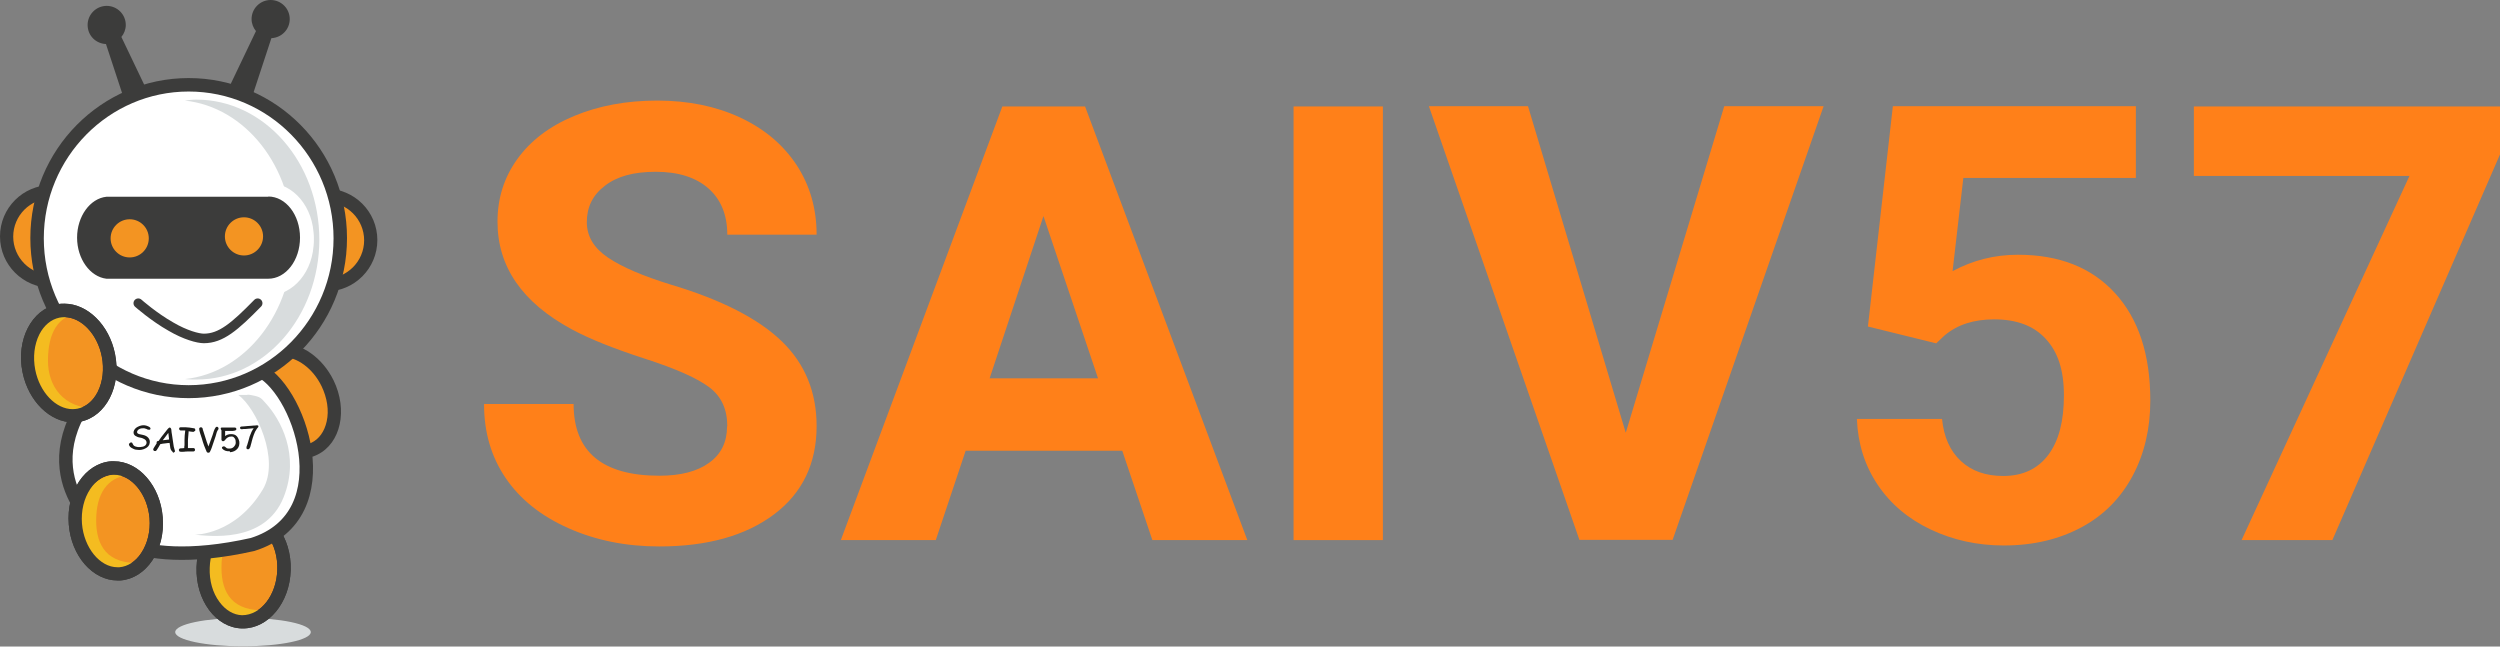 <?xml version="1.0" encoding="UTF-8"?>
<svg id="uuid-0fdd3935-1512-42df-a19d-7b04bab33164" data-name="Calque 1" xmlns="http://www.w3.org/2000/svg" viewBox="0 0 102.16 26.42">
  <rect x="0" y="0" width="102.16" height="26.42" fill="#808080" stroke="none"/>
  <defs>
    <style>
      .uuid-7a1a7c8d-28cd-4404-8b3d-3d28ccc90807 {
        fill: #f4bc20;
      }

      .uuid-b26a65e9-49d5-4cb4-8419-2bced8948437, .uuid-a823c3d7-1119-4ae4-94d8-282dbb30101f, .uuid-566c24f3-eaa3-4e63-9ff7-163d61f8ed70 {
        fill: #fff;
      }

      .uuid-1c4a844a-d96c-4318-8e5b-e2a582ef13ed {
        fill: #f39422;
      }

      .uuid-243b5f61-1c15-41a1-b8cd-9867960f83a0 {
        fill: #ff8019;
      }

      .uuid-c6f25d59-a57e-486a-8e0c-142cc3415cd7 {
        fill: #d8dcdd;
      }

      .uuid-25c15456-fd2a-414d-bff9-5f5dea659a0f {
        fill: #1d1d1b;
      }

      .uuid-af1cb2fa-56db-4618-9cee-a9bd3dd3a25f {
        fill: #3c3c3b;
      }

      .uuid-a823c3d7-1119-4ae4-94d8-282dbb30101f {
        stroke-width: .55px;
      }

      .uuid-a823c3d7-1119-4ae4-94d8-282dbb30101f, .uuid-566c24f3-eaa3-4e63-9ff7-163d61f8ed70 {
        stroke: #3c3c3b;
        stroke-miterlimit: 10;
      }

      .uuid-566c24f3-eaa3-4e63-9ff7-163d61f8ed70 {
        stroke-linecap: round;
        stroke-width: .39px;
      }
    </style>
  </defs>
  <g>
    <path class="uuid-243b5f61-1c15-41a1-b8cd-9867960f83a0" d="m29.72,17.42c0-.69-.24-1.22-.73-1.59-.49-.37-1.36-.76-2.63-1.17-1.27-.41-2.27-.81-3.01-1.21-2.01-1.09-3.02-2.55-3.02-4.39,0-.96.27-1.81.81-2.56.54-.75,1.31-1.34,2.32-1.76,1.01-.42,2.14-.63,3.4-.63s2.39.23,3.38.69c.99.46,1.76,1.11,2.31,1.94.55.84.82,1.79.82,2.85h-3.65c0-.81-.26-1.44-.77-1.89-.51-.45-1.23-.68-2.15-.68s-1.59.19-2.08.57c-.5.38-.74.87-.74,1.49,0,.58.29,1.06.87,1.45.58.39,1.43.75,2.56,1.1,2.08.62,3.59,1.4,4.54,2.32.95.92,1.42,2.08,1.42,3.46,0,1.53-.58,2.74-1.74,3.61s-2.72,1.31-4.69,1.31c-1.36,0-2.6-.25-3.72-.75s-1.97-1.18-2.56-2.05c-.59-.87-.88-1.87-.88-3.02h3.66c0,1.95,1.17,2.93,3.51,2.93.87,0,1.55-.18,2.03-.53.49-.35.73-.85.73-1.48Z"/>
    <path class="uuid-243b5f61-1c15-41a1-b8cd-9867960f83a0" d="m45.86,18.42h-6.4l-1.22,3.65h-3.88l6.6-17.72h3.38l6.63,17.72h-3.88l-1.23-3.65Zm-5.42-2.96h4.43l-2.23-6.63-2.2,6.63Z"/>
    <path class="uuid-243b5f61-1c15-41a1-b8cd-9867960f83a0" d="m56.51,22.07h-3.65V4.35h3.65v17.72Z"/>
    <path class="uuid-243b5f61-1c15-41a1-b8cd-9867960f83a0" d="m66.44,17.67l4.02-13.33h4.06l-6.17,17.72h-3.81l-6.15-17.72h4.05l3.99,13.33Z"/>
    <path class="uuid-243b5f61-1c15-41a1-b8cd-9867960f83a0" d="m76.33,13.35l1.02-9.01h9.93v2.93h-7.05l-.44,3.81c.84-.45,1.72-.67,2.67-.67,1.69,0,3.01.52,3.97,1.57.96,1.05,1.44,2.51,1.44,4.39,0,1.14-.24,2.17-.72,3.07s-1.17,1.61-2.08,2.1-1.96.75-3.19.75c-1.07,0-2.07-.22-2.98-.65s-1.64-1.04-2.17-1.83c-.53-.79-.81-1.68-.85-2.69h3.48c.07.74.33,1.31.77,1.72s1.02.61,1.73.61c.8,0,1.41-.29,1.84-.86.43-.57.64-1.38.64-2.43s-.25-1.78-.74-2.31c-.49-.54-1.2-.8-2.11-.8-.84,0-1.51.22-2.03.66l-.34.32-2.8-.69Z"/>
    <path class="uuid-243b5f61-1c15-41a1-b8cd-9867960f83a0" d="m102.16,6.31l-6.85,15.76h-3.71l6.86-14.88h-8.81v-2.84h12.51v1.96Z"/>
  </g>
  <g>
    <ellipse id="uuid-03345b01-3972-4887-bb46-1f758839a25c" data-name="shadow" class="uuid-c6f25d59-a57e-486a-8e0c-142cc3415cd7" cx="9.93" cy="25.83" rx="2.77" ry=".58"/>
    <g id="uuid-e0333943-e417-47ce-9c3d-e57b78d92c41" data-name="foot_left">
      <path class="uuid-1c4a844a-d96c-4318-8e5b-e2a582ef13ed" d="m9.88,25.41c-.91-.03-1.62-1.02-1.59-2.22.04-1.17.79-2.12,1.68-2.12.95.03,1.66,1.02,1.63,2.22-.04,1.17-.79,2.12-1.68,2.12h-.04Z"/>
      <path class="uuid-af1cb2fa-56db-4618-9cee-a9bd3dd3a25f" d="m9.98,20.8l.03.55c.34.01.67.2.92.54.28.37.42.87.4,1.4-.03,1.02-.66,1.85-1.44,1.85h0c-.34-.01-.67-.2-.92-.54-.28-.37-.42-.87-.4-1.4.03-1.02.66-1.85,1.41-1.85v-.55m0,0c-1.04,0-1.91,1.05-1.95,2.38-.04,1.35.79,2.47,1.85,2.5.02,0,.03,0,.05,0,1.04,0,1.91-1.05,1.95-2.38.04-1.35-.79-2.47-1.85-2.5-.02,0-.03,0-.05,0h0Z"/>
    </g>
    <g id="uuid-95e188f7-1b74-485f-9cec-384ec75e6e4b" data-name="foot_shadow">
      <path class="uuid-7a1a7c8d-28cd-4404-8b3d-3d28ccc90807" d="m10.89,24.92c-.07,0-.63.55-.7.55-.92-.09-1.85-1.11-1.87-2.26-.02-1.15.86-1.99,1.79-1.9.07,0,.14.02.21.04-.78.1-1.27.71-1.27,1.85,0,1.03.45,1.81,1.85,1.73Z"/>
    </g>
    <g id="uuid-b3ea0c70-cf4e-4a57-a279-e24e2af5bbad" data-name="foot_left">
      <path class="uuid-af1cb2fa-56db-4618-9cee-a9bd3dd3a25f" d="m9.98,20.8l.03.55c.34.01.67.2.92.54.28.37.42.87.4,1.4-.03,1.02-.66,1.85-1.44,1.85h0c-.34-.01-.67-.2-.92-.54-.28-.37-.42-.87-.4-1.4.03-1.02.66-1.85,1.41-1.85v-.55m0,0c-1.04,0-1.91,1.05-1.95,2.38-.04,1.35.79,2.47,1.85,2.5.02,0,.03,0,.05,0,1.04,0,1.91-1.05,1.95-2.38.04-1.35-.79-2.47-1.85-2.5-.02,0-.03,0-.05,0h0Z"/>
    </g>
    <g id="uuid-4220d0e9-e81d-4e2a-9715-641f25823bb3" data-name="hand_left">
      <path class="uuid-1c4a844a-d96c-4318-8e5b-e2a582ef13ed" d="m12.28,18.46c-.72,0-1.47-.54-1.86-1.35-.52-1.08-.28-2.27.54-2.67.18-.09.37-.13.57-.13.72,0,1.47.54,1.86,1.35.52,1.08.28,2.27-.54,2.67-.18.09-.37.13-.57.13h0Z"/>
      <path class="uuid-af1cb2fa-56db-4618-9cee-a9bd3dd3a25f" d="m11.52,14.58c.62,0,1.27.48,1.62,1.2.23.48.31.99.21,1.44-.09.41-.31.72-.62.87-.14.07-.29.1-.45.1-.62,0-1.27-.48-1.62-1.2-.45-.92-.26-1.98.41-2.31.14-.07.29-.1.45-.1m0-.55c-.24,0-.47.05-.69.16-.96.47-1.25,1.83-.66,3.04.46.93,1.3,1.51,2.11,1.51.24,0,.47-.05.69-.16.96-.47,1.25-1.83.66-3.04-.46-.93-1.3-1.51-2.11-1.51h0Z"/>
    </g>
    <path id="uuid-7e7a791a-76c9-4811-8cb6-079651732231" data-name="body" class="uuid-a823c3d7-1119-4ae4-94d8-282dbb30101f" d="m10.58,14.53c.08.12-.36.45-.1.55,1.71.62,3.64,5.98-.16,7.17-5.22,1.17-6.54-.93-6.54-.93,0,0-3.29-2.93,1.56-6.86,4.27-3.46,5.02-.9,5.12-.24.02.11.06.22.12.31Z"/>
    <g id="uuid-72127ef6-eff8-4e11-a7d8-4d4931a04e4c" data-name="ear_left">
      <path class="uuid-1c4a844a-d96c-4318-8e5b-e2a582ef13ed" d="m13.32,11.65c-1.01,0-1.83-.82-1.83-1.83s.82-1.83,1.83-1.83,1.83.82,1.83,1.83-.82,1.83-1.83,1.83Z"/>
      <path class="uuid-af1cb2fa-56db-4618-9cee-a9bd3dd3a25f" d="m13.32,8.26c.86,0,1.56.7,1.56,1.56s-.7,1.56-1.56,1.56-1.56-.7-1.56-1.56.7-1.56,1.56-1.56m0-.55c-1.16,0-2.1.94-2.1,2.1s.94,2.1,2.1,2.1,2.1-.94,2.1-2.1-.94-2.1-2.1-2.1h0Z"/>
    </g>
    <g id="uuid-900176ff-25d8-448e-9a1c-72722733224b" data-name="ear_right">
      <path class="uuid-1c4a844a-d96c-4318-8e5b-e2a582ef13ed" d="m2.1,11.49c-1.01,0-1.83-.82-1.83-1.83s.82-1.83,1.83-1.83,1.83.82,1.83,1.83-.82,1.83-1.83,1.83Z"/>
      <path class="uuid-af1cb2fa-56db-4618-9cee-a9bd3dd3a25f" d="m2.1,8.11c.86,0,1.56.7,1.56,1.56s-.7,1.56-1.56,1.56-1.56-.7-1.56-1.56.7-1.56,1.56-1.56m0-.55c-1.16,0-2.1.94-2.1,2.1s.94,2.1,2.1,2.1,2.1-.94,2.1-2.1-.94-2.1-2.1-2.1h0Z"/>
    </g>
    <path id="uuid-f0acc018-d0c1-4403-87e2-77679b872b85" data-name="feeler_left" class="uuid-af1cb2fa-56db-4618-9cee-a9bd3dd3a25f" d="m9.15,4.01l1.31-2.74c-.11-.13-.18-.31-.18-.49,0-.43.35-.78.78-.78s.78.35.78.78c0,.42-.33.76-.75.78l-.96,2.92-.97-.47Z"/>
    <path id="uuid-fda14025-9eca-4c87-aa91-79439089a044" data-name="feeler_right" class="uuid-af1cb2fa-56db-4618-9cee-a9bd3dd3a25f" d="m6.27,4.25l-1.31-2.74c.11-.13.18-.31.18-.49,0-.43-.35-.78-.78-.78s-.78.35-.78.78.33.76.75.78l.96,2.92.97-.47Z"/>
    <g id="uuid-1eaf7688-93a5-4c1a-9d4b-84a1cb995a53" data-name="head">
      <path class="uuid-b26a65e9-49d5-4cb4-8419-2bced8948437" d="m7.71,16.01c-3.42,0-6.19-2.81-6.19-6.27S4.3,3.47,7.71,3.47s6.19,2.81,6.19,6.27-2.78,6.27-6.19,6.27Z"/>
      <path class="uuid-af1cb2fa-56db-4618-9cee-a9bd3dd3a25f" d="m7.71,3.74c3.27,0,5.92,2.69,5.92,6s-2.66,6-5.92,6S1.79,13.05,1.79,9.74,4.45,3.74,7.71,3.74m0-.55c-3.57,0-6.47,2.93-6.47,6.54s2.9,6.54,6.47,6.54,6.47-2.93,6.47-6.54-2.9-6.54-6.47-6.54h0Z"/>
    </g>
    <g id="uuid-db3a3f33-86c3-40a4-8d7c-b23cbc9f1d35" data-name="hand_right">
      <path class="uuid-1c4a844a-d96c-4318-8e5b-e2a582ef13ed" d="m2.98,16.99c-.82,0-1.59-.79-1.8-1.83-.23-1.17.3-2.27,1.2-2.45.08-.02.17-.02.25-.02.82,0,1.59.79,1.8,1.83.12.58.05,1.16-.19,1.62-.23.45-.59.74-1.01.82-.08.02-.17.03-.25.03h0Z"/>
      <path class="uuid-af1cb2fa-56db-4618-9cee-a9bd3dd3a25f" d="m2.63,12.96c.69,0,1.35.69,1.53,1.61.1.52.04,1.03-.17,1.45-.19.37-.48.61-.82.68-.07.01-.13.02-.2.02-.69,0-1.35-.69-1.53-1.61-.1-.52-.04-1.03.17-1.45.19-.37.48-.61.82-.68.07-.01.13-.02.2-.02m0-.55c-.1,0-.2,0-.3.03-1.04.21-1.68,1.45-1.41,2.77.24,1.19,1.13,2.05,2.07,2.05.1,0,.2,0,.3-.03,1.04-.21,1.68-1.45,1.41-2.77-.24-1.19-1.13-2.05-2.07-2.05h0Z"/>
    </g>
    <g id="uuid-33f66d1c-473e-47ea-b91f-2c588a6e779c" data-name="foot_shadow">
      <path class="uuid-7a1a7c8d-28cd-4404-8b3d-3d28ccc90807" d="m3.9,16.68c-.07,0-.79.27-.87.26-.92-.09-1.69-1.1-1.71-2.24-.02-1.15.7-2.01,1.63-1.92.07,0,.14.02.21.04-.78.1-1.2.78-1.2,1.92,0,1.03.62,1.95,1.95,1.95Z"/>
    </g>
    <g id="uuid-d22290f9-a367-448a-8f24-249b8f9bcc5d" data-name="hand_right">
      <path class="uuid-af1cb2fa-56db-4618-9cee-a9bd3dd3a25f" d="m2.63,12.96c.69,0,1.35.69,1.53,1.61.1.52.04,1.03-.17,1.45-.19.37-.48.61-.82.68-.07.01-.13.02-.2.02-.69,0-1.35-.69-1.53-1.61-.1-.52-.04-1.03.17-1.45.19-.37.48-.61.82-.68.07-.01.13-.02.2-.02m0-.55c-.1,0-.2,0-.3.03-1.04.21-1.68,1.45-1.41,2.77.24,1.19,1.13,2.05,2.07,2.05.1,0,.2,0,.3-.03,1.04-.21,1.68-1.45,1.41-2.77-.24-1.19-1.13-2.05-2.07-2.05h0Z"/>
    </g>
    <g id="uuid-744aa0fc-d600-4d70-be04-d0f30e2d647a" data-name="foot_right">
      <path class="uuid-1c4a844a-d96c-4318-8e5b-e2a582ef13ed" d="m4.8,23.46c-.87,0-1.63-.89-1.72-2.04-.05-.59.09-1.15.38-1.59.28-.42.67-.67,1.1-.7h.1c.87,0,1.63.89,1.72,2.03.05.59-.09,1.15-.38,1.59-.28.42-.67.67-1.1.7h-.1Z"/>
      <path class="uuid-af1cb2fa-56db-4618-9cee-a9bd3dd3a25f" d="m4.66,19.4c.72,0,1.37.8,1.45,1.78.04.53-.08,1.03-.34,1.42-.23.35-.55.55-.89.58-.03,0-.05,0-.08,0-.72,0-1.37-.8-1.45-1.78-.04-.53.08-1.03.34-1.42.23-.35.55-.55.89-.58.03,0,.05,0,.08,0m0-.55s-.08,0-.12,0c-1.06.08-1.84,1.24-1.73,2.58.1,1.29.98,2.29,1.99,2.29.04,0,.08,0,.12,0,1.06-.08,1.84-1.24,1.73-2.58-.1-1.29-.98-2.29-1.99-2.29h0Z"/>
    </g>
    <path id="uuid-4c51c273-67e0-4807-99e9-0d770aa4d988" data-name="head_shadow" class="uuid-c6f25d59-a57e-486a-8e0c-142cc3415cd7" d="m13.05,9.78c0,3.16-2.25,5.73-5.03,5.73-.15,0-.31,0-.46-.02,2.47-.26,4.41-2.72,4.41-5.7s-1.95-5.42-4.42-5.68c.15-.02.31-.04.47-.04,2.78,0,5.03,2.56,5.03,5.73Z"/>
    <g id="uuid-cd111f2c-5500-4260-9393-6cdee06c199d" data-name="eyes_background">
      <path class="uuid-af1cb2fa-56db-4618-9cee-a9bd3dd3a25f" d="m4.37,11.81h-.05c-.81-.09-1.44-.94-1.44-1.95s.63-1.86,1.44-1.94h.07s6.57,0,6.57,0c.87,0,1.58.87,1.58,1.95s-.71,1.95-1.58,1.95h-6.59Z"/>
      <path class="uuid-b26a65e9-49d5-4cb4-8419-2bced8948437" d="m10.96,8.18c.72,0,1.3.75,1.3,1.68s-.58,1.68-1.3,1.68h-6.61c-.67-.08-1.2-.81-1.2-1.68s.53-1.6,1.2-1.67h.05s6.57,0,6.57,0m0-.55h-6.67c-.95.11-1.69,1.06-1.69,2.22s.74,2.11,1.69,2.21h0s6.67,0,6.67,0c1.02,0,1.85-.99,1.85-2.22s-.83-2.22-1.85-2.22h0Z"/>
    </g>
    <g id="uuid-07656867-1d87-4675-883a-31ce8075516b" data-name="eyes_background">
      <path class="uuid-af1cb2fa-56db-4618-9cee-a9bd3dd3a25f" d="m4.37,11.65h-.05c-.81-.09-1.44-.94-1.44-1.95s.63-1.86,1.44-1.94h.07s6.57,0,6.57,0c.87,0,1.58.87,1.58,1.95s-.71,1.95-1.58,1.95h-6.59Z"/>
      <path class="uuid-b26a65e9-49d5-4cb4-8419-2bced8948437" d="m10.96,8.03c.72,0,1.3.75,1.3,1.68s-.58,1.68-1.3,1.68h-6.61c-.67-.08-1.2-.81-1.2-1.68s.53-1.6,1.2-1.67h.05s6.57,0,6.57,0m0-.55h-6.67c-.95.11-1.69,1.06-1.69,2.22s.74,2.11,1.69,2.21h0s6.67,0,6.67,0c1.02,0,1.85-.99,1.85-2.22s-.83-2.22-1.85-2.22h0Z"/>
    </g>
    <g id="uuid-37f1aa6e-bbf0-4754-885c-3e4d661586fe" data-name="eye_right">
      <circle class="uuid-1c4a844a-d96c-4318-8e5b-e2a582ef13ed" cx="5.3" cy="9.74" r=".78"/>
    </g>
    <g id="uuid-c7a86b58-802a-4134-94f5-1d491f2f4d25" data-name="eye_left">
      <circle class="uuid-1c4a844a-d96c-4318-8e5b-e2a582ef13ed" cx="9.97" cy="9.66" r=".78"/>
    </g>
    <path id="uuid-2001a704-0957-443f-af18-d069bc5036d6" data-name="mouth" class="uuid-566c24f3-eaa3-4e63-9ff7-163d61f8ed70" d="m5.65,12.39s.63.56,1.34.96c.58.34,1.1.48,1.34.48.7,0,1.26-.48,2.2-1.44"/>
    <path id="uuid-0b2618f3-d6a8-4010-81fd-7506aaa6e03f" data-name="body_shadow" class="uuid-c6f25d59-a57e-486a-8e0c-142cc3415cd7" d="m10.1,16.13c.06,0,.12,0,.19.02.37.07.38.12.57.33.59.64,1.42,2.11.73,3.84-.77,1.93-3.13,1.57-3.63,1.53,0,0,1.66.02,2.78-1.85.72-1.21-.28-3.34-1-3.86h.37Z"/>
    <g id="uuid-fd8dc781-7070-4e2f-b5c7-c14648d38983" data-name="foot_shadow">
      <path class="uuid-7a1a7c8d-28cd-4404-8b3d-3d28ccc90807" d="m5.77,22.99c-.07,0-.63.55-.7.55-.92-.09-1.85-1.11-1.87-2.26-.02-1.15.86-1.99,1.79-1.9.07,0,.14.02.21.04-.78.1-1.27.71-1.27,1.85,0,1.03.45,1.81,1.85,1.73Z"/>
    </g>
    <g id="uuid-a6bb4cca-6eba-4fa2-9f4d-18774754f846" data-name="foot_right">
      <path class="uuid-af1cb2fa-56db-4618-9cee-a9bd3dd3a25f" d="m4.66,19.4c.72,0,1.37.8,1.45,1.78.04.53-.08,1.03-.34,1.42-.23.35-.55.55-.89.58-.03,0-.05,0-.08,0-.72,0-1.37-.8-1.45-1.78-.04-.53.08-1.03.34-1.42.23-.35.55-.55.89-.58.03,0,.05,0,.08,0m0-.55s-.08,0-.12,0c-1.06.08-1.84,1.24-1.73,2.58.1,1.29.98,2.29,1.99,2.29.04,0,.08,0,.12,0,1.06-.08,1.84-1.24,1.73-2.58-.1-1.29-.98-2.29-1.99-2.29h0Z"/>
    </g>
    <g>
      <path class="uuid-25c15456-fd2a-414d-bff9-5f5dea659a0f" d="m5.29,18.13s.01-.03.03-.04c.02-.01.03-.01.05-.01.02,0,.04.02.05.05.02.04.03.06.05.08.04.03.09.05.17.06.07,0,.14,0,.21-.02.09-.03.13-.08.14-.15,0-.06-.02-.11-.08-.15-.05-.03-.12-.06-.2-.07-.07-.01-.13-.04-.18-.07-.06-.04-.08-.1-.07-.17.02-.08.07-.15.17-.2.1-.05.19-.07.28-.06.04,0,.09.02.14.04.07.03.1.06.1.09,0,.04-.03.06-.07.05-.02,0-.05,0-.09-.03-.04-.01-.08-.02-.1-.03-.07,0-.13,0-.19.03-.06.03-.09.07-.1.12,0,.04.02.07.09.09.02,0,.07.02.14.03.1.02.18.06.23.12.05.06.07.12.06.2-.01.11-.08.19-.19.24-.1.05-.21.07-.33.05-.09,0-.16-.04-.23-.08-.08-.05-.11-.11-.1-.18Z"/>
      <path class="uuid-25c15456-fd2a-414d-bff9-5f5dea659a0f" d="m7.06,18.47s-.08-.06-.1-.16c0-.04-.02-.11-.03-.21-.05,0-.11.01-.19.02-.06,0-.13.02-.19.03-.03.06-.08.14-.15.25-.02.02-.04.04-.07.03-.02,0-.04,0-.05-.02-.01-.01-.02-.03-.02-.05,0-.02.05-.1.14-.24,0-.01,0-.03,0-.04,0-.04.03-.06.08-.06.06-.09.14-.2.23-.31.12-.16.19-.24.22-.24.03,0,.06.03.07.08,0,.08.02.15.03.23.02.16.05.31.07.47.01.04.02.07.03.11.01.04.02.06.02.07,0,.02,0,.03-.03.05-.02.01-.03.02-.05.02Zm-.19-.77c-.07.1-.15.2-.22.29.06,0,.14-.02.26-.03-.01-.09-.02-.17-.03-.26Z"/>
      <path class="uuid-25c15456-fd2a-414d-bff9-5f5dea659a0f" d="m7.93,17.65s-.06,0-.11-.01c-.04,0-.07-.01-.11-.02-.01.13-.02.25-.03.36,0,.03,0,.07,0,.11,0,.05,0,.08,0,.11,0,.04,0,.08,0,.11.07,0,.15,0,.22,0,.02,0,.04,0,.05.02.01.01.02.03.02.05,0,.02,0,.03-.02.05-.01.01-.03.02-.05.02-.03,0-.07,0-.12,0-.05,0-.09,0-.12,0-.03,0-.08,0-.14.01-.06,0-.11.01-.14,0-.02,0-.04,0-.05-.02-.01-.01-.02-.03-.02-.05,0-.02,0-.03.02-.05.01-.01.03-.02.05-.02.03,0,.08,0,.15-.01,0-.04,0-.08.01-.12,0-.03,0-.07,0-.11,0-.04,0-.08,0-.11,0-.1.01-.23.03-.38-.03,0-.06,0-.09,0-.03,0-.06,0-.09,0-.02,0-.03,0-.05-.02-.01-.01-.02-.03-.02-.05,0-.04.02-.06.07-.06.04,0,.1,0,.2,0,.09,0,.2.02.33.04.04,0,.06.03.06.07,0,.02,0,.04-.02.05-.01,0-.03.01-.05.01Z"/>
      <path class="uuid-25c15456-fd2a-414d-bff9-5f5dea659a0f" d="m8.91,17.56s-.05.08-.06.13c-.01.05-.03.09-.04.14-.05.16-.11.31-.16.47-.02.05-.04.11-.07.16-.01.03-.04.04-.06.04-.04,0-.06-.01-.08-.05-.06-.13-.13-.31-.2-.56-.02-.06-.04-.12-.06-.18-.03-.09-.04-.15-.04-.18,0-.02,0-.04.02-.05.01-.01.03-.02.05-.02.03,0,.06.02.07.05,0,.04.02.07.03.11.02.07.05.15.07.22.05.16.09.29.14.41,0,0,0,0,0-.01.06-.16.11-.31.17-.47.02-.05.03-.11.05-.16.02-.06.05-.11.07-.14.01-.02.03-.03.05-.03.02,0,.03,0,.05.02.01.01.02.03.02.05,0,.01,0,.03-.01.04Z"/>
      <path class="uuid-25c15456-fd2a-414d-bff9-5f5dea659a0f" d="m9.39,18.44c-.14.01-.24-.03-.31-.11,0-.01-.01-.02-.01-.03,0-.02,0-.03.02-.04.01-.01.03-.02.05-.02.02,0,.04,0,.06.02.03.02.05.04.06.05.03.02.08.02.13.02.08,0,.15-.04.19-.1.05-.06.06-.12.05-.19,0-.06-.02-.11-.05-.14-.03-.05-.08-.07-.14-.06-.05,0-.09.01-.12.03-.02.01-.05.03-.07.05-.02.03-.05.05-.07.08-.02.02-.04.03-.06.03-.02,0-.03,0-.05-.02-.01-.01-.02-.03-.02-.04,0,0,0-.05,0-.11,0-.13,0-.22,0-.26,0-.01,0-.03-.02-.05,0-.02-.01-.03-.01-.04,0-.03.02-.04.07-.04,0,0,.02,0,.04,0,.02,0,.03,0,.04,0,.03,0,.06,0,.12,0,.05,0,.09,0,.12,0,.01,0,.03,0,.05,0,.02,0,.04,0,.05,0,0,0,.02,0,.04,0,.02,0,.03,0,.04,0,.02,0,.03,0,.05.02.01.01.02.02.02.04,0,.05-.04.07-.15.08-.01,0-.03,0-.05,0-.02,0-.03,0-.04,0-.04,0-.08,0-.11,0-.04,0-.08,0-.11,0,0,.02,0,.09,0,.21.06-.05.14-.08.24-.08.1,0,.18.02.24.09.05.06.08.13.1.22.01.11-.01.21-.08.29-.07.08-.17.13-.3.14Z"/>
      <path class="uuid-25c15456-fd2a-414d-bff9-5f5dea659a0f" d="m10.54,17.46s-.03.05-.05.07c-.05.07-.09.15-.12.24-.03.09-.06.17-.08.26,0,.02-.02.07-.04.15-.01.06-.03.11-.05.14-.01.02-.03.03-.05.04-.02,0-.04,0-.05-.01-.02,0-.02-.02-.03-.04,0-.02,0-.06.03-.12.04-.12.07-.24.1-.35.05-.14.1-.25.16-.33,0,0,0,0,.01-.01-.11.01-.22.02-.34.03-.05,0-.1,0-.15.01-.04,0-.07-.02-.07-.05,0-.02,0-.03.01-.04.01-.01.03-.02.04-.02.06,0,.14-.01.25-.02.11,0,.2-.02.25-.02.04,0,.08,0,.12-.01.05,0,.07,0,.08.03,0,.02,0,.04-.03.08Z"/>
    </g>
  </g>
</svg>